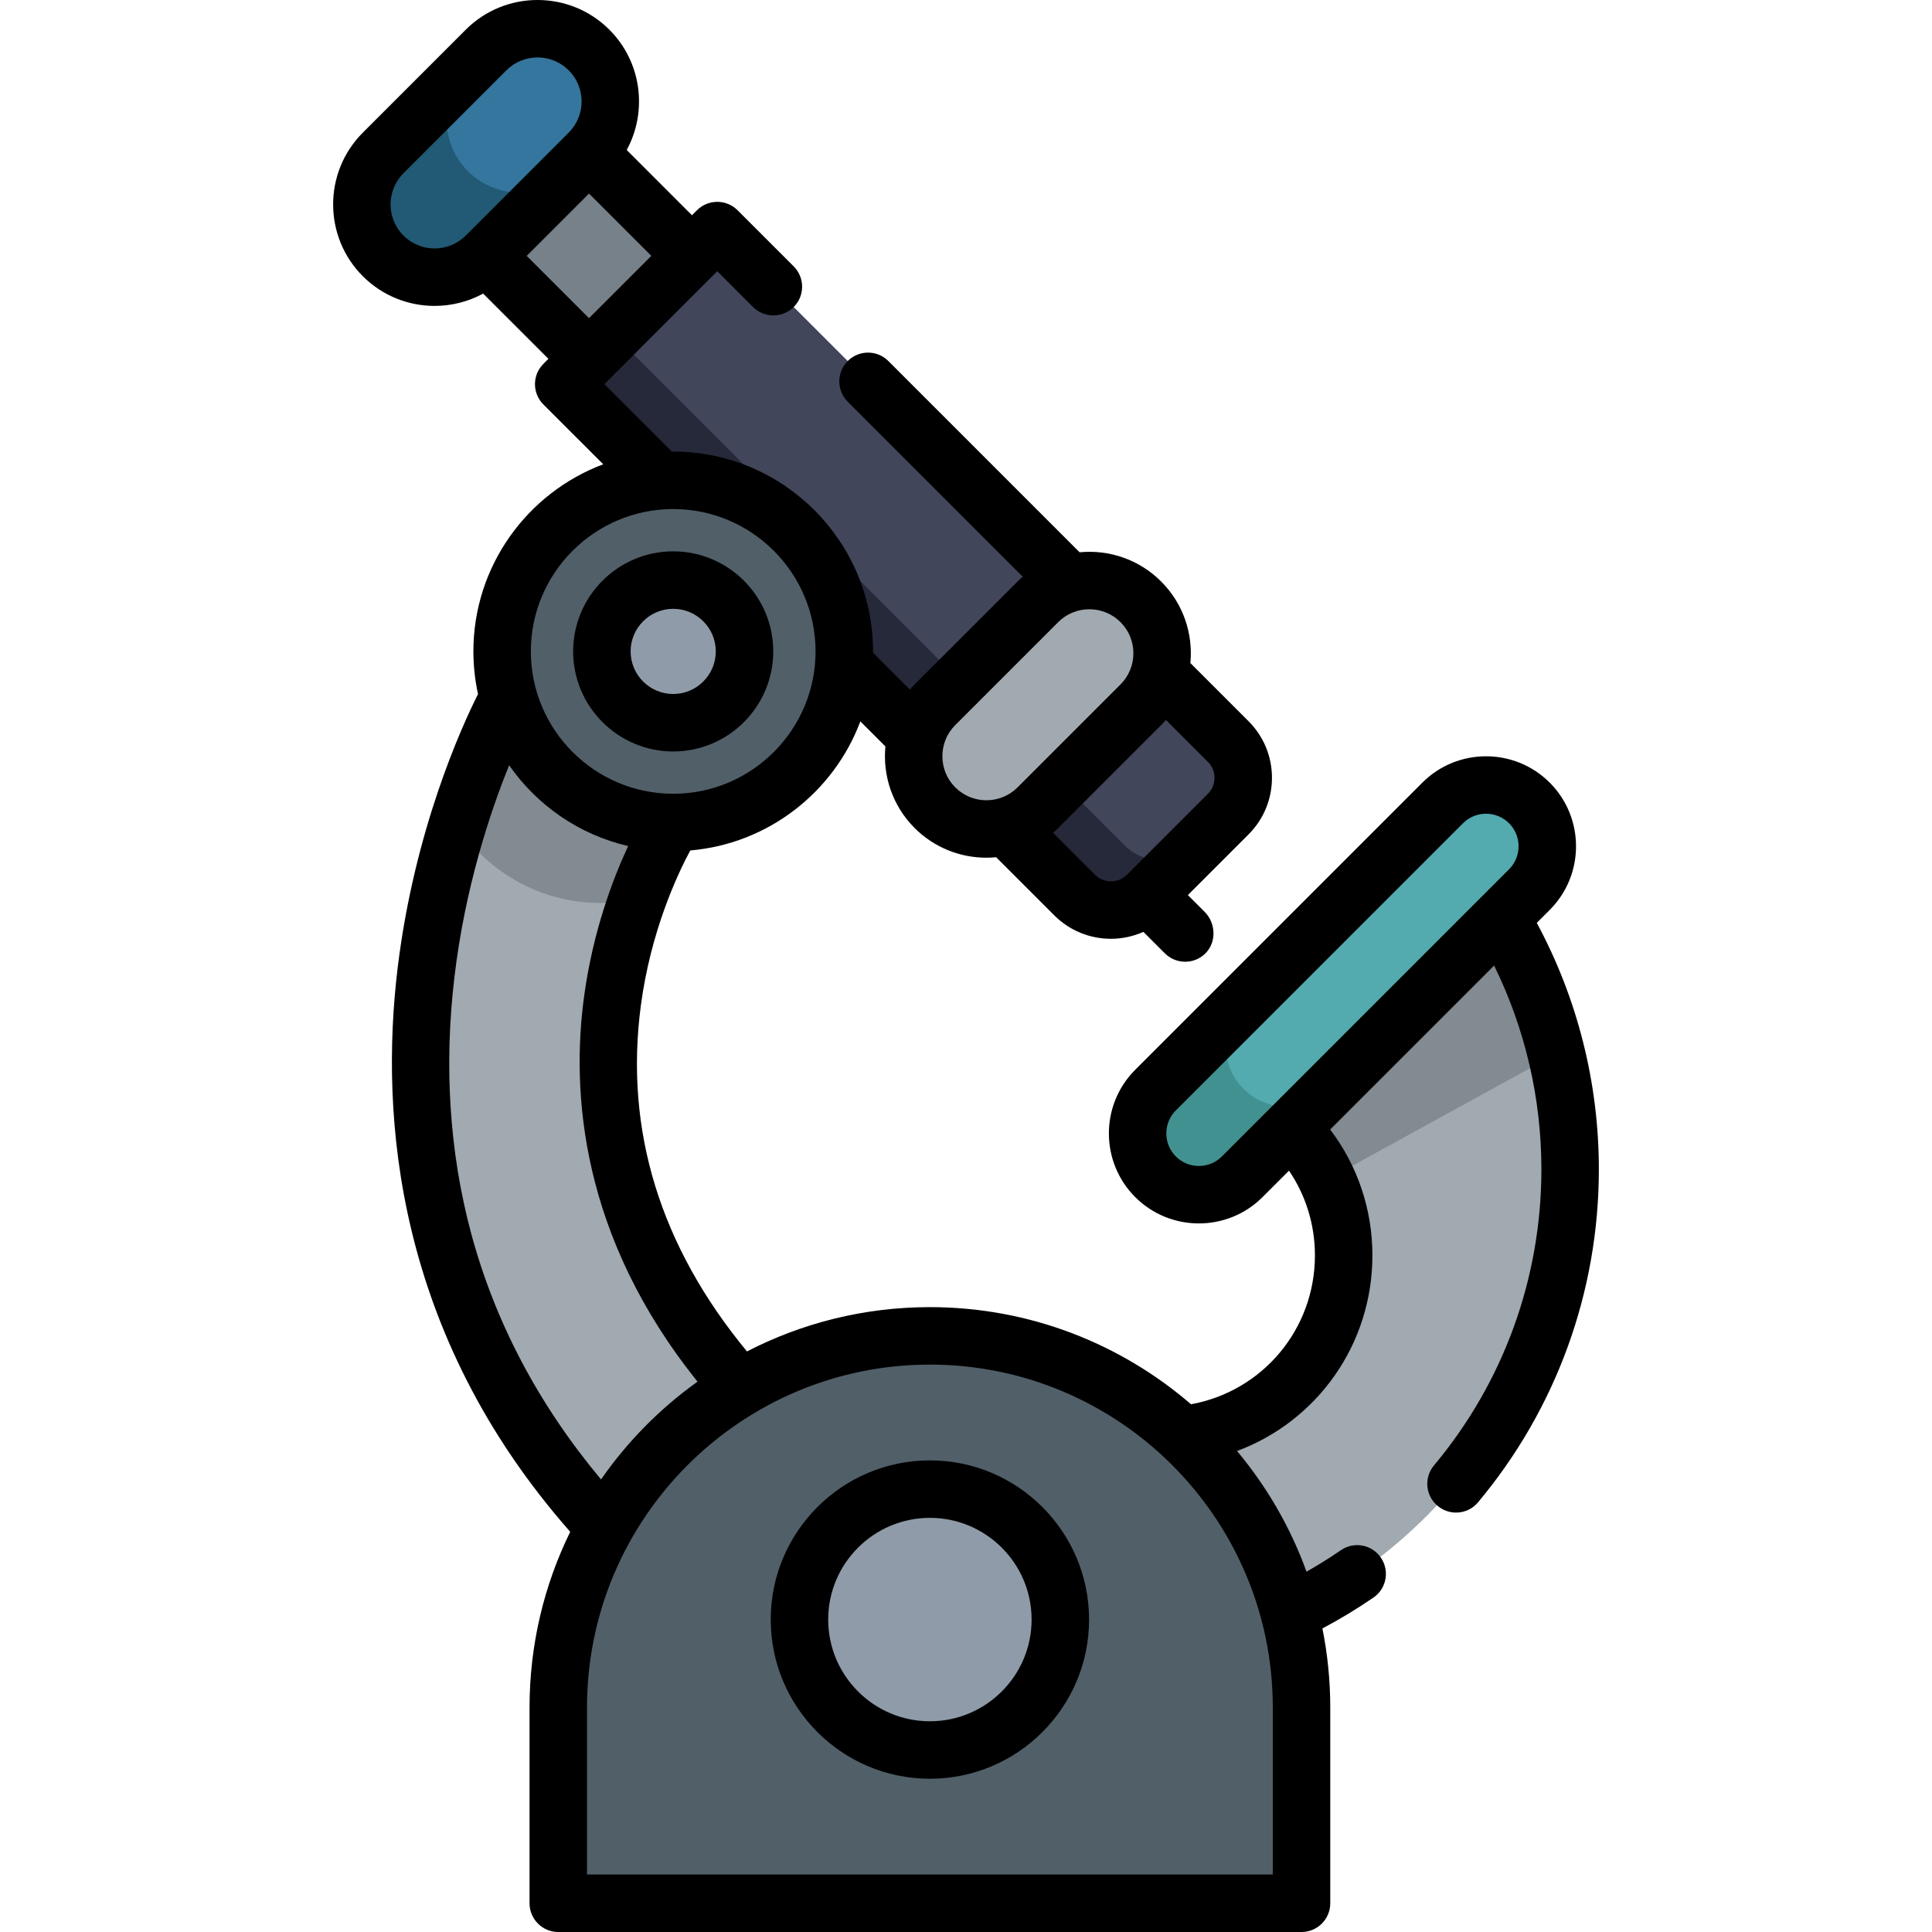 <?xml version="1.0" encoding="iso-8859-1"?>
<!-- Generator: Adobe Illustrator 19.0.0, SVG Export Plug-In . SVG Version: 6.00 Build 0)  -->
<svg version="1.1" id="Capa_1" xmlns="http://www.w3.org/2000/svg" xmlns:xlink="http://www.w3.org/1999/xlink" x="0px" y="0px"
	 viewBox="0 0 512.001 512.001" style="enable-background:new 0 0 512.001 512.001;" xml:space="preserve">
<rect x="136.803" y="35.603" transform="matrix(0.707 -0.707 0.707 0.707 -2.232 130.237)" style="fill:#77818A;" width="38.581" height="64.42"/>
<path style="fill:#35769E;" d="M156.098,40.531l-27.281,27.281c-7.534,7.534-19.748,7.534-27.281,0l0,0
	c-7.534-7.534-7.534-19.748,0-27.281l27.281-27.281c7.534-7.534,19.748-7.534,27.281,0l0,0
	C163.632,20.783,163.632,32.997,156.098,40.531z"/>
<path style="fill:#225975;" d="M123.993,45.355c-7.534-7.534-7.534-19.748,0-27.281l-22.459,22.458
	c-7.534,7.534-7.534,19.748,0,27.281s19.748,7.534,27.281,0l22.457-22.457C143.741,52.888,131.527,52.887,123.993,45.355z"/>
<path style="fill:#41465B;" d="M325.486,196.512l-16.449-16.449L190.082,61.105l-40.693,40.693l25.626,25.616l48.613,48.613
	l44.721,44.724l-0.004,0.004l16.449,16.448c5.312,5.312,13.925,5.312,19.237,0l21.455-21.455
	C330.798,210.436,330.798,201.824,325.486,196.512z"/>
<path style="fill:#262939;" d="M297.993,224.004l-16.449-16.448l0.004-0.004l-44.721-44.724l-48.613-48.613l-25.626-25.616
	l-13.199,13.199l25.626,25.616l48.613,48.613l44.721,44.724l-0.004,0.004l16.449,16.448c5.312,5.312,13.925,5.312,19.237,0
	l13.199-13.199C311.918,229.316,303.305,229.316,297.993,224.004z"/>
<path style="fill:#A1AAB1;" d="M416.099,309.854c0,51.912-30.418,96.738-74.401,117.592l-181.414-22.693
	c-61.964-66.929-52.187-143.158-39.109-185.983c6.396-20.925,13.585-33.871,13.585-33.871l43.648,33.068
	c0,0-4.894,7.554-9.463,20.255c-9.838,27.342-18.164,78.554,27.251,129.562l117.064,12.387
	c24.053-2.447,42.825-22.773,42.825-47.476c0-7.168-1.574-13.96-4.406-20.062c-2.376-5.117-5.625-9.737-9.564-13.677l55.679-55.679
	c6.589,11.036,11.585,23.119,14.671,35.952h0.01C414.84,289.05,416.099,299.305,416.099,309.854z"/>
<path style="fill:#818B91;" d="M412.464,279.232l-60.786,33.403c-2.376-5.117-5.625-9.737-9.564-13.677l55.679-55.679
	C404.382,254.316,409.378,266.399,412.464,279.232z"/>
<path style="fill:#A1AAB1;" d="M302.333,186.767l-27.281,27.281c-7.534,7.534-19.748,7.534-27.281,0l0,0
	c-7.534-7.534-7.534-19.748,0-27.281l27.281-27.281c7.534-7.534,19.748-7.534,27.281,0l0,0
	C309.867,167.019,309.867,179.233,302.333,186.767z"/>
<path style="fill:#818B91;" d="M178.406,217.969c0,0-4.894,7.554-9.463,20.255c-3.168,0.7-6.457,1.066-9.828,1.066
	c-15.879,0-29.85-8.163-37.942-20.519c6.396-20.925,13.585-33.871,13.585-33.871L178.406,217.969z"/>
<path style="fill:#53AAAF;" d="M382.329,212.786l-76.1,76.1c-6.344,6.344-6.344,16.63,0,22.973l0,0
	c6.344,6.344,16.63,6.344,22.973,0l76.1-76.1c6.344-6.344,6.344-16.63,0-22.973l0,0
	C398.959,206.442,388.673,206.442,382.329,212.786z"/>
<path style="fill:#419191;" d="M329.541,288.548L329.541,288.548c-6.345-6.344-6.345-16.63,0-22.973l-23.312,23.312
	c-6.345,6.345-6.345,16.63,0,22.973l0,0c6.344,6.344,16.63,6.344,22.973,0l23.312-23.312
	C346.17,294.893,335.885,294.893,329.541,288.548z"/>
<g>
	<path style="fill:#515F68;" d="M246.432,354.02L246.432,354.02c-54.392,0-98.484,44.093-98.484,98.484v51.878h196.969v-51.878
		C344.916,398.112,300.823,354.02,246.432,354.02z"/>
	<circle style="fill:#515F68;" cx="178.407" cy="172.629" r="45.339"/>
</g>
<g>
	<circle style="fill:#8F9BA8;" cx="178.407" cy="172.629" r="18.902"/>
	<circle style="fill:#8F9BA8;" cx="246.433" cy="429.206" r="34.571"/>
</g>
<path d="M407.262,244.571l3.426-3.426c9.302-9.302,9.302-24.439,0-33.744c-9.304-9.302-24.438-9.302-33.743,0l-76.101,76.101
	c-9.302,9.303-9.302,24.439,0.001,33.743c4.651,4.651,10.762,6.976,16.871,6.976c6.109,0,12.22-2.325,16.871-6.976l7.011-7.011
	c4.466,6.578,6.872,14.333,6.872,22.464c0,19.589-13.91,36.016-32.837,39.446c-18.591-16.032-42.783-25.739-69.2-25.739
	c-17.455,0-33.938,4.239-48.476,11.739c-23.018-27.861-32.487-58.654-28.131-91.616c2.609-19.75,9.696-34.813,13.101-41.149
	c20.706-1.761,38.049-15.476,45.075-34.207l6.641,6.641c-0.742,7.726,1.838,15.716,7.743,21.621
	c5.246,5.245,12.136,7.868,19.026,7.868c0.863,0,1.726-0.042,2.586-0.124l15.41,15.411c4.136,4.135,9.57,6.203,15.003,6.203
	c2.938,0,5.869-0.626,8.603-1.836l5.683,5.683c1.487,1.487,3.436,2.231,5.385,2.231c1.891,0,3.782-0.701,5.251-2.1
	c3.106-2.961,2.936-8.097-0.097-11.131l-4.435-4.435l16.071-16.071c4.006-4.007,6.214-9.336,6.214-15.003
	c0-5.666-2.207-10.995-6.214-15.002l-15.409-15.409c0.741-7.725-1.84-15.713-7.744-21.617c-5.904-5.903-13.889-8.484-21.614-7.744
	l-50.682-50.682c-2.974-2.974-7.796-2.974-10.769,0l0,0c-2.974,2.974-2.974,7.795,0,10.769l46.386,46.387
	c-0.467,0.407-0.927,0.825-1.372,1.269l-27.281,27.281c-0.443,0.444-0.86,0.902-1.266,1.368l-9.768-9.768
	c0.001-0.118,0.009-0.235,0.009-0.352c0-29.199-23.755-52.954-52.954-52.954c-0.118,0-0.235,0.008-0.352,0.009l-17.895-17.887
	l1.272-1.272c0.016-0.016,0.035-0.029,0.052-0.047l27.281-27.281c0.018-0.018,0.034-0.039,0.051-0.057l1.267-1.267l9.486,9.487
	c2.974,2.974,7.795,2.974,10.769,0l0,0c2.974-2.974,2.974-7.795,0-10.769l-14.871-14.871c-2.974-2.973-7.795-2.973-10.768,0
	l-1.321,1.321l-17.291-17.291c5.547-10.204,4.017-23.264-4.603-31.885c-10.49-10.49-27.56-10.49-38.051,0L96.154,35.149
	c-10.491,10.491-10.491,27.56,0,38.052c5.245,5.245,12.135,7.868,19.025,7.868c4.434,0,8.865-1.092,12.86-3.264l17.291,17.291
	l-1.183,1.183c-0.752,0.752-1.395,1.621-1.795,2.607c-1.202,2.961-0.457,6.189,1.657,8.303l15.857,15.85
	c-20.079,7.533-34.411,26.919-34.411,49.596c0,3.878,0.43,7.657,1.226,11.301c-4.281,8.512-16.866,35.982-21.303,72.618
	c-4.77,39.385-0.517,96.85,45.737,149.395c-6.898,14.065-10.779,29.867-10.779,46.561v51.879c0,4.205,3.409,7.615,7.615,7.615
	h196.969c4.205,0,7.615-3.409,7.615-7.615v-51.879c0-7.17-0.719-14.174-2.081-20.949c4.672-2.478,9.202-5.22,13.55-8.207
	c3.602-2.475,4.351-7.493,1.665-10.941l-0.001-0.002c-2.47-3.174-6.983-3.879-10.298-1.603c-2.955,2.029-6.002,3.929-9.128,5.698
	c-4.255-11.758-10.532-22.555-18.409-31.972c21.171-7.885,35.87-28.187,35.87-51.83c0-12.213-3.937-23.813-11.194-33.371
	l43.45-43.45c8.211,16.713,12.529,35.18,12.529,53.977c0,28.889-10.06,56.493-28.467,78.493c-2.587,3.092-2.315,7.661,0.622,10.423
	l0.002,0.002c3.178,2.988,8.234,2.719,11.034-0.625c20.716-24.743,32.038-55.795,32.038-88.292
	C423.714,286.99,418.032,264.55,407.262,244.571z M320.101,201.896c1.131,1.13,1.754,2.634,1.754,4.233
	c0,1.6-0.622,3.104-1.754,4.234l-21.455,21.455c-2.334,2.336-6.133,2.336-8.468,0l-11.114-11.115
	c0.467-0.406,0.928-0.825,1.373-1.27l27.281-27.281c0.444-0.445,0.862-0.904,1.268-1.371L320.101,201.896z M253.156,192.152
	l27.281-27.281c2.275-2.276,5.266-3.414,8.255-3.414c2.99,0,5.981,1.138,8.256,3.414c4.553,4.552,4.553,11.959,0,16.512
	l-27.281,27.281c-4.552,4.554-11.961,4.552-16.512,0C248.602,204.111,248.602,196.704,253.156,192.152z M106.92,62.427
	c-4.553-4.552-4.553-11.959,0-16.512l27.281-27.281c2.276-2.276,5.266-3.414,8.256-3.414s5.98,1.138,8.255,3.413
	c4.553,4.553,4.553,11.96,0,16.513l-27.281,27.281C118.879,66.98,111.473,66.98,106.92,62.427z M139.586,67.812l16.513-16.513
	l16.51,16.51l-16.513,16.513L139.586,67.812z M178.406,134.904c20.802,0,37.725,16.923,37.725,37.725s-16.923,37.725-37.725,37.725
	s-37.725-16.923-37.725-37.725S157.605,134.904,178.406,134.904z M124.83,326.73c-5.719-21.355-7.2-44.17-4.4-67.811
	c2.811-23.736,9.434-43.61,14.498-56.116c7.39,10.616,18.56,18.403,31.546,21.408c-4.082,8.748-9.303,22.543-11.652,39.622
	c-3.539,25.749-0.902,63.816,30.029,102.32c-9.935,7.105-18.593,15.883-25.57,25.914C142.73,372.262,131.149,350.329,124.83,326.73z
	 M337.302,496.767H155.563v-44.264c0-50.106,40.764-90.87,90.87-90.87s90.87,40.763,90.87,90.87V496.767z M323.817,306.475
	c-3.364,3.365-8.839,3.365-12.205,0c-3.365-3.364-3.365-8.839,0-12.204l76.101-76.101c1.682-1.682,3.892-2.524,6.102-2.524
	c2.21,0,4.421,0.842,6.102,2.523c3.365,3.365,3.365,8.841,0,12.205L323.817,306.475z"/>
<path d="M178.406,199.146c14.621,0,26.517-11.895,26.517-26.517c0-14.621-11.895-26.517-26.517-26.517
	c-14.621,0-26.517,11.895-26.517,26.517C151.89,187.25,163.785,199.146,178.406,199.146z M178.406,161.342
	c6.224,0,11.287,5.063,11.287,11.287c0,6.224-5.063,11.287-11.287,11.287c-6.224,0-11.287-5.063-11.287-11.287
	C167.119,166.405,172.183,161.342,178.406,161.342z"/>
<path d="M246.433,387.017c-23.261,0-42.184,18.924-42.184,42.184c0,23.261,18.924,42.185,42.184,42.185s42.184-18.924,42.184-42.185
	C288.616,405.94,269.692,387.017,246.433,387.017z M246.433,456.155c-14.863,0-26.954-12.092-26.954-26.955
	s12.092-26.954,26.954-26.954c14.862,0,26.954,12.091,26.954,26.954S261.295,456.155,246.433,456.155z"/>
<g>
</g>
<g>
</g>
<g>
</g>
<g>
</g>
<g>
</g>
<g>
</g>
<g>
</g>
<g>
</g>
<g>
</g>
<g>
</g>
<g>
</g>
<g>
</g>
<g>
</g>
<g>
</g>
<g>
</g>
</svg>
